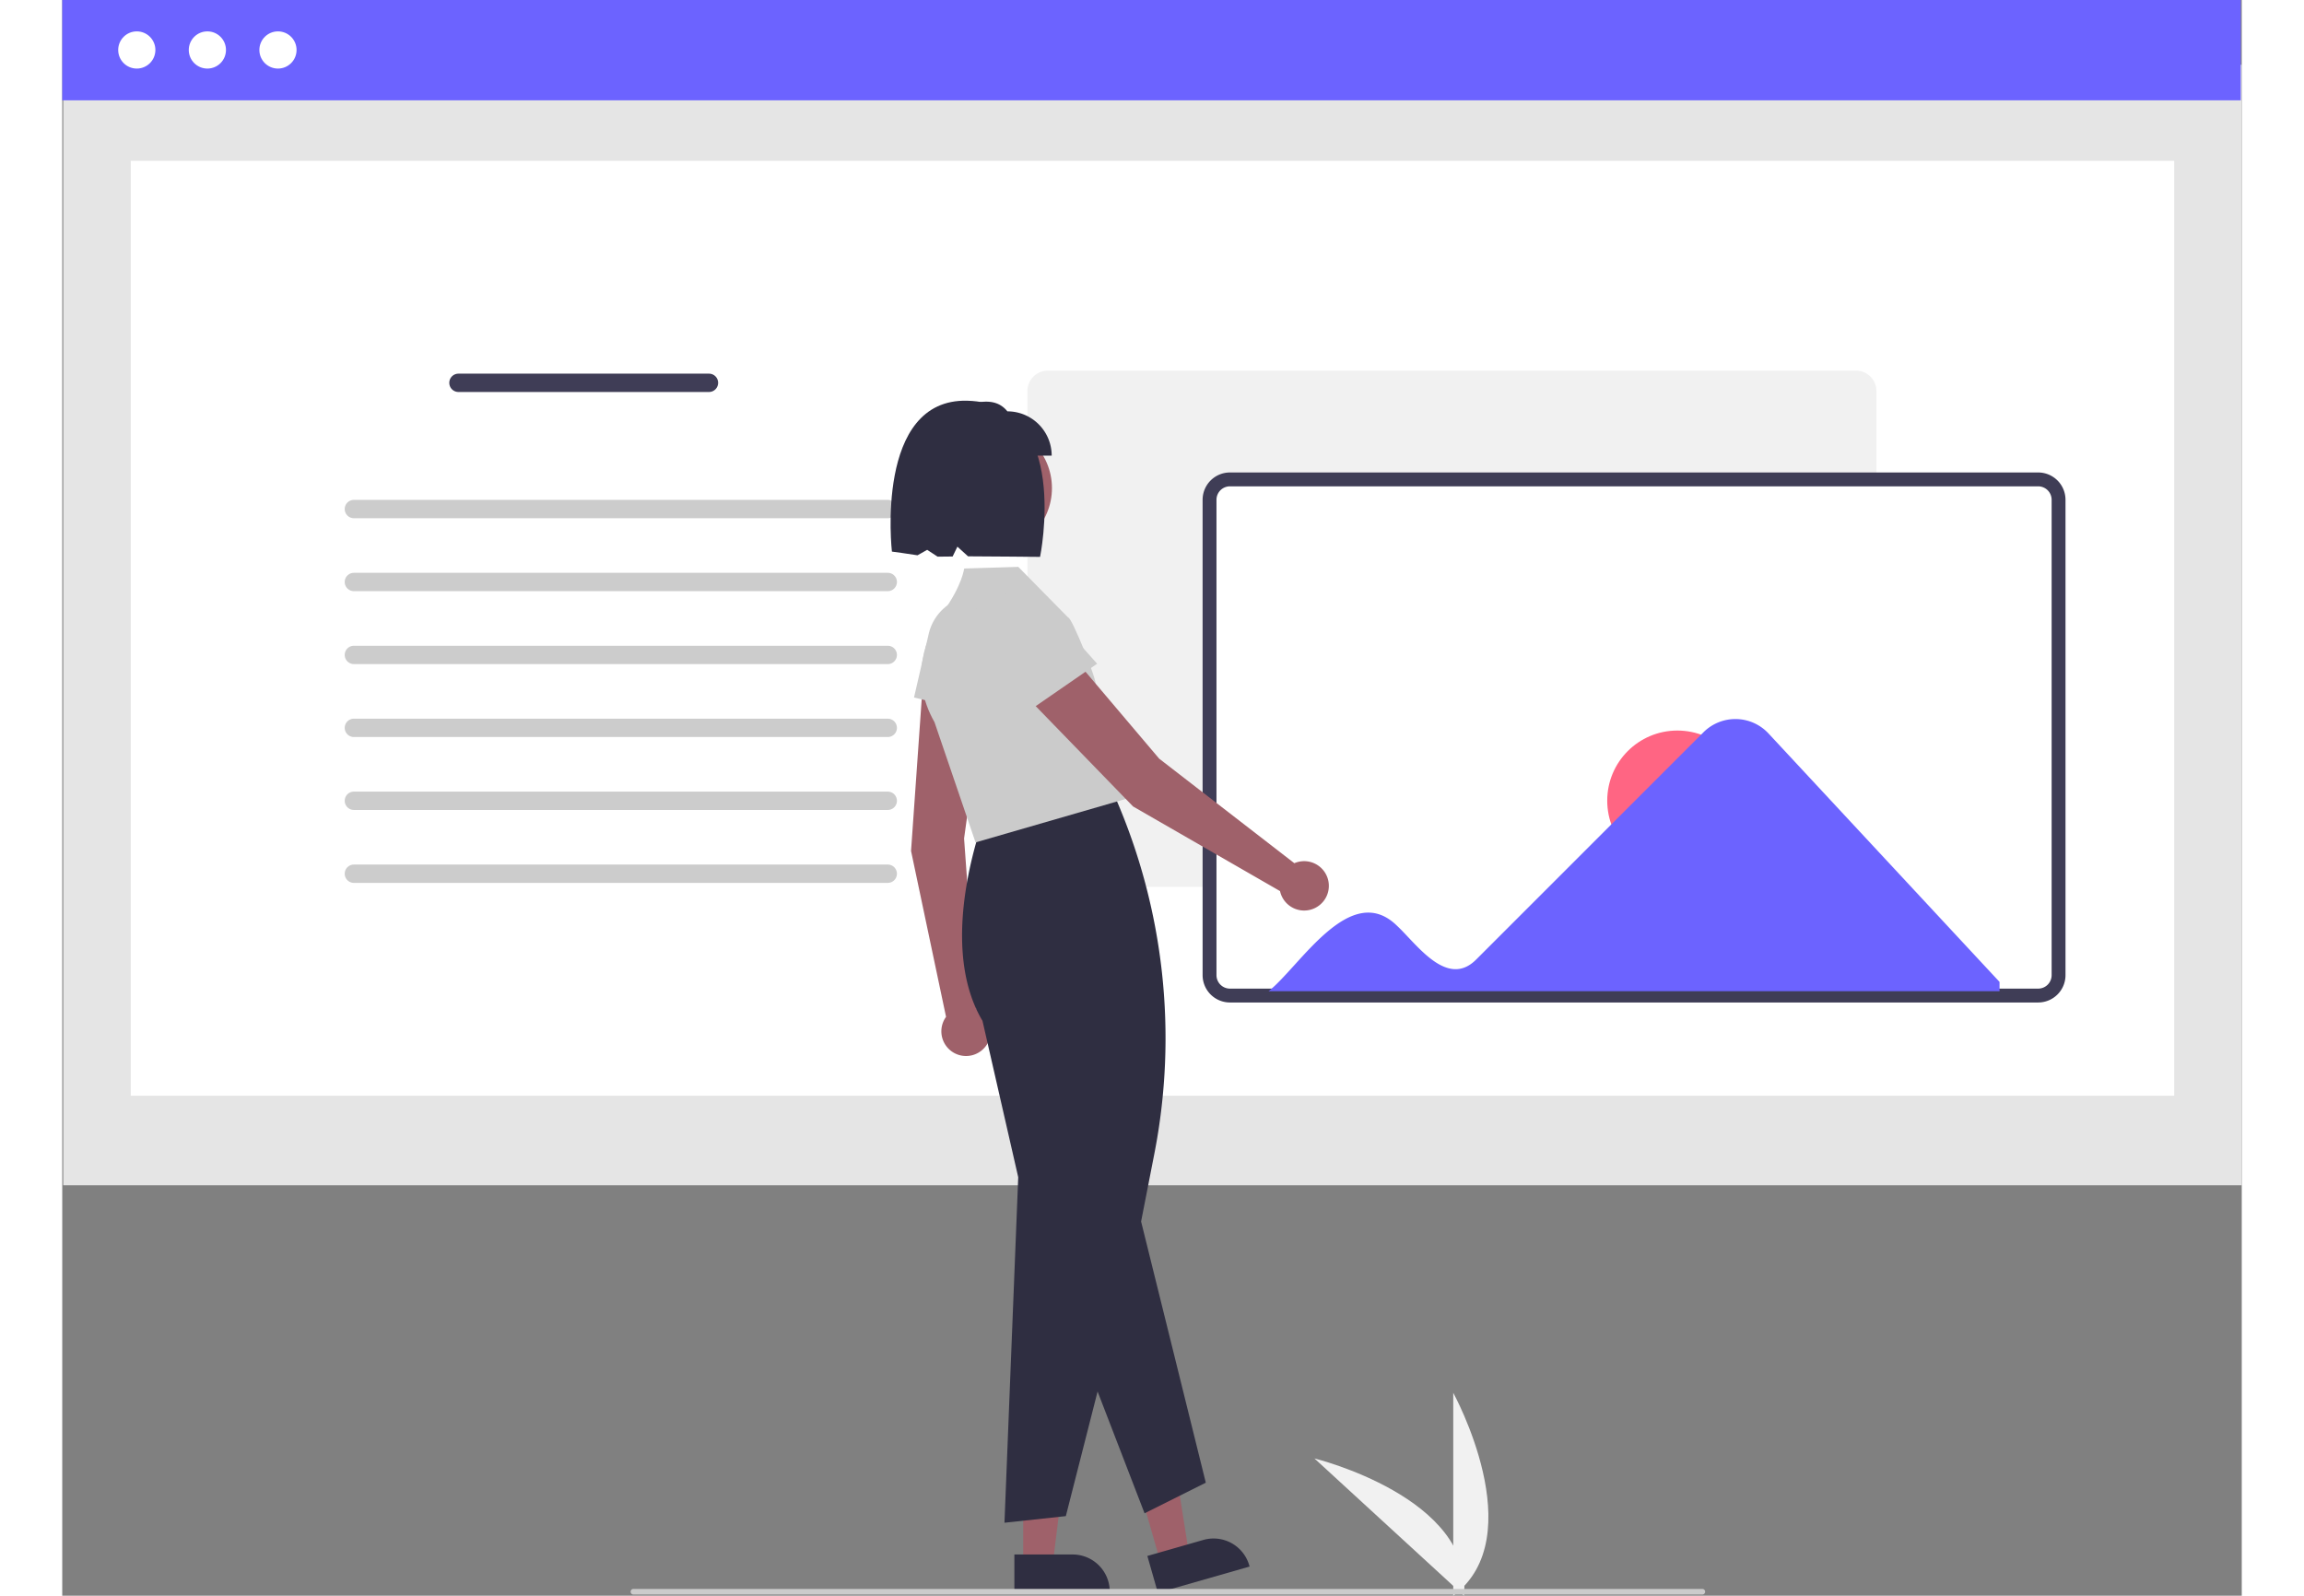 <svg id="undraw_website_setup_re_d4y9" xmlns="http://www.w3.org/2000/svg" width="676.871" height="468.852" viewBox="0 0 776.871 568.852">
  <rect x="0" y="0" width="776.871" height="568.852" fill="#808080" stroke="none"/>
  <path id="Tracé_52" data-name="Tracé 52" d="M716.621,734.168v-72.34S744.813,713.114,716.621,734.168Z" transform="translate(-220.809 -165.316)" fill="#f1f1f1"/>
  <path id="Tracé_53" data-name="Tracé 53" d="M718.362,734.156l-53.29-48.921S721.918,699.15,718.362,734.156Z" transform="translate(-218.739 -165.316)" fill="#f1f1f1"/>
  <rect id="Rectangle_62" data-name="Rectangle 62" width="776.512" height="399.454" transform="translate(0.359 23.079)" fill="#e5e5e5"/>
  <rect id="Rectangle_75" data-name="Rectangle 75" width="728.369" height="333.277" transform="translate(24.431 57.333)" fill="#fff"/>
  <rect id="Rectangle_80" data-name="Rectangle 80" width="776.512" height="35.763" fill="#6c63ff"/>
  <circle id="Ellipse_90" data-name="Ellipse 90" cx="6.628" cy="6.628" r="6.628" transform="translate(19.948 11.187)" fill="#fff"/>
  <circle id="Ellipse_91" data-name="Ellipse 91" cx="6.628" cy="6.628" r="6.628" transform="translate(45.107 11.187)" fill="#fff"/>
  <circle id="Ellipse_92" data-name="Ellipse 92" cx="6.628" cy="6.628" r="6.628" transform="translate(70.268 11.187)" fill="#fff"/>
  <path id="Path_680" data-name="Path 680" d="M332.911,298.519a3.268,3.268,0,1,0,0,6.536H422.2a3.268,3.268,0,0,0,0-6.536Z" transform="translate(-191.679 -165.316)" fill="#3f3d56"/>
  <path id="Path_680-2" data-name="Path 680" d="M282.411,343.519a3.268,3.268,0,1,0,0,6.536H472.7a3.268,3.268,0,0,0,0-6.536Z" transform="translate(-178.451 -165.316)" fill="#ccc"/>
  <path id="Path_680-3" data-name="Path 680" d="M282.411,369.519a3.268,3.268,0,1,0,0,6.536H472.7a3.268,3.268,0,0,0,0-6.536Z" transform="translate(-178.451 -165.316)" fill="#ccc"/>
  <path id="Path_680-4" data-name="Path 680" d="M282.411,395.519a3.268,3.268,0,1,0,0,6.536H472.7a3.268,3.268,0,0,0,0-6.536Z" transform="translate(-178.451 -165.316)" fill="#ccc"/>
  <path id="Path_680-5" data-name="Path 680" d="M282.411,421.519a3.268,3.268,0,1,0,0,6.536H472.7a3.268,3.268,0,0,0,0-6.536Z" transform="translate(-178.451 -165.316)" fill="#ccc"/>
  <path id="Path_680-6" data-name="Path 680" d="M282.411,447.519a3.268,3.268,0,1,0,0,6.536H472.7a3.268,3.268,0,0,0,0-6.536Z" transform="translate(-178.451 -165.316)" fill="#ccc"/>
  <path id="Path_680-7" data-name="Path 680" d="M282.411,473.519a3.268,3.268,0,1,0,0,6.536H472.7a3.268,3.268,0,0,0,0-6.536Z" transform="translate(-178.451 -165.316)" fill="#ccc"/>
  <path id="Tracé_54" data-name="Tracé 54" d="M910.161,481.454h-288.1a7.271,7.271,0,0,1-7.263-7.263V304.719a7.271,7.271,0,0,1,7.263-7.263h288.1a7.271,7.271,0,0,1,7.263,7.263V474.191A7.271,7.271,0,0,1,910.161,481.454Z" transform="translate(-270.774 -165.316)" fill="#f1f1f1"/>
  <path id="Tracé_55" data-name="Tracé 55" d="M948.061,520.216h-288.1a7.271,7.271,0,0,1-7.263-7.263V343.481a7.271,7.271,0,0,1,7.263-7.263h288.1a7.271,7.271,0,0,1,7.263,7.263V512.953a7.271,7.271,0,0,1-7.263,7.263Z" transform="translate(-243.75 -165.316)" fill="#fff"/>
  <path id="Tracé_56" data-name="Tracé 56" d="M948.06,522.688h-288.1a9.746,9.746,0,0,1-9.735-9.735V343.481a9.746,9.746,0,0,1,9.735-9.735h288.1a9.746,9.746,0,0,1,9.735,9.735V512.953A9.746,9.746,0,0,1,948.06,522.688Zm-288.1-184a4.8,4.8,0,0,0-4.792,4.792V512.953a4.8,4.8,0,0,0,4.792,4.792h288.1a4.8,4.8,0,0,0,4.792-4.792V343.481a4.8,4.8,0,0,0-4.792-4.792Z" transform="translate(-243.75 -165.316)" fill="#3f3d56"/>
  <circle id="Ellipse_20" data-name="Ellipse 20" cx="25" cy="25" r="25" transform="translate(550.697 260.43)" fill="#ff6583"/>
  <path id="Tracé_57" data-name="Tracé 57" d="M851.849,426.7a16.1,16.1,0,0,0-23.025-.411l-81.08,81.08c-10.386,10.435-21.228-5.525-28.156-11.961-16.66-16.477-34.656,14.419-45.854,23.267H934.285v-3.317Z" transform="translate(-243.75 -165.316)" fill="#6c63ff"/>
  <path id="Tracé_58" data-name="Tracé 58" d="M530.681,524.977,526.3,464.223l7.874-56.932-22.362-1.51-4.414,62.889,12.475,59.14a8.8,8.8,0,1,0,10.812-2.833Z" transform="translate(-204.847 -165.316)" fill="#9f616a"/>
  <path id="Tracé_59" data-name="Tracé 59" d="M508.955,413.964l5.251-22.726a17.5,17.5,0,0,1,34.435,5.9l-2.892,25.679Z" transform="translate(-205.349 -165.316)" fill="#cbcbcb"/>
  <path id="Tracé_60" data-name="Tracé 60" d="M371.9,557.6h10.542l5.015-40.664H371.9Z" transform="translate(-29.379)" fill="#9f616a"/>
  <path id="Tracé_61" data-name="Tracé 61" d="M547.665,719.471h20.763a13.232,13.232,0,0,1,13.231,13.23v.431H547.666Z" transform="translate(-208.283 -165.316)" fill="#2f2e41"/>
  <path id="Tracé_62" data-name="Tracé 62" d="M424.424,557.252l10.135-2.9-6.375-40.473-14.958,4.285Z" transform="translate(-32.873)" fill="#9f616a"/>
  <path id="Tracé_63" data-name="Tracé 63" d="M599.342,720l19.959-5.717h0a13.232,13.232,0,0,1,16.363,9.076l.118.413L603.1,733.133Z" transform="translate(-212.562 -165.316)" fill="#2f2e41"/>
  <path id="Tracé_64" data-name="Tracé 64" d="M544.656,708.154l4.9-123.178-12.736-55.744c-17.139-28.735,1.351-74.57,1.54-75.03l.069-.168.18-.025,44.832-6.074.63,1.445A214.691,214.691,0,0,1,598.022,576.9l-4.666,23.866,23.061,93.11-21.826,10.913-16.746-43.424-11.32,44.429Z" transform="translate(-208.805 -165.316)" fill="#2f2e41"/>
  <path id="Tracé_65" data-name="Tracé 65" d="M532.459,465.626l-14.626-42.855c-9.092-16.012-3.325-30.228,3.114-39.333,6.954-9.832,7.371-15.347,7.464-15.408l.074-.049L547.7,367.4l17.784,18.071c1.119-.437,10.568,22.849,9.767,24.02l12.421,40.152Z" transform="translate(-206.921 -165.316)" fill="#cbcbcb"/>
  <path id="Tracé_66" data-name="Tracé 66" d="M650.886,473.038l-48.18-37.268-37.155-43.85-16.045,15.65,43.9,45.247,52.376,30.164a8.8,8.8,0,1,0,5.1-9.944Z" transform="translate(-211.711 -165.316)" fill="#9f616a"/>
  <path id="Tracé_67" data-name="Tracé 67" d="M544.947,423.426l-13.425-19.074a17.5,17.5,0,0,1,27.368-21.716l17.2,19.287Z" transform="translate(-207.211 -165.316)" fill="#cbcbcb"/>
  <circle id="Ellipse_21" data-name="Ellipse 21" cx="22.819" cy="22.819" r="22.819" transform="translate(307.136 151.19)" fill="#9f616a"/>
  <path id="Tracé_68" data-name="Tracé 68" d="M559.036,327.749H522.8V311.955c7.953-3.16,15.735-5.847,20.44,0a15.794,15.794,0,0,1,15.794,15.794Z" transform="translate(-206.352 -165.316)" fill="#2f2e41"/>
  <path id="Tracé_69" data-name="Tracé 69" d="M527.8,308.168c-33.2-.907-26.912,53.786-26.912,53.786s6.263.828,9.121,1.315l3.452-1.944,3.714,2.436c1.705.009,3.5-.025,5.354-.059l1.7-3.506,3.8,3.443c6.911.01,25.666.2,25.666.2S564.993,309.184,527.8,308.168Z" transform="translate(-205.156 -165.316)" fill="#2f2e41"/>
  <path id="Tracé_70" data-name="Tracé 70" d="M796.633,733.746h-381a1,1,0,1,1,0-2h381a1,1,0,0,1,0,2Z" transform="translate(-212.039 -165.316)" fill="#cbcbcb"/>
</svg>
